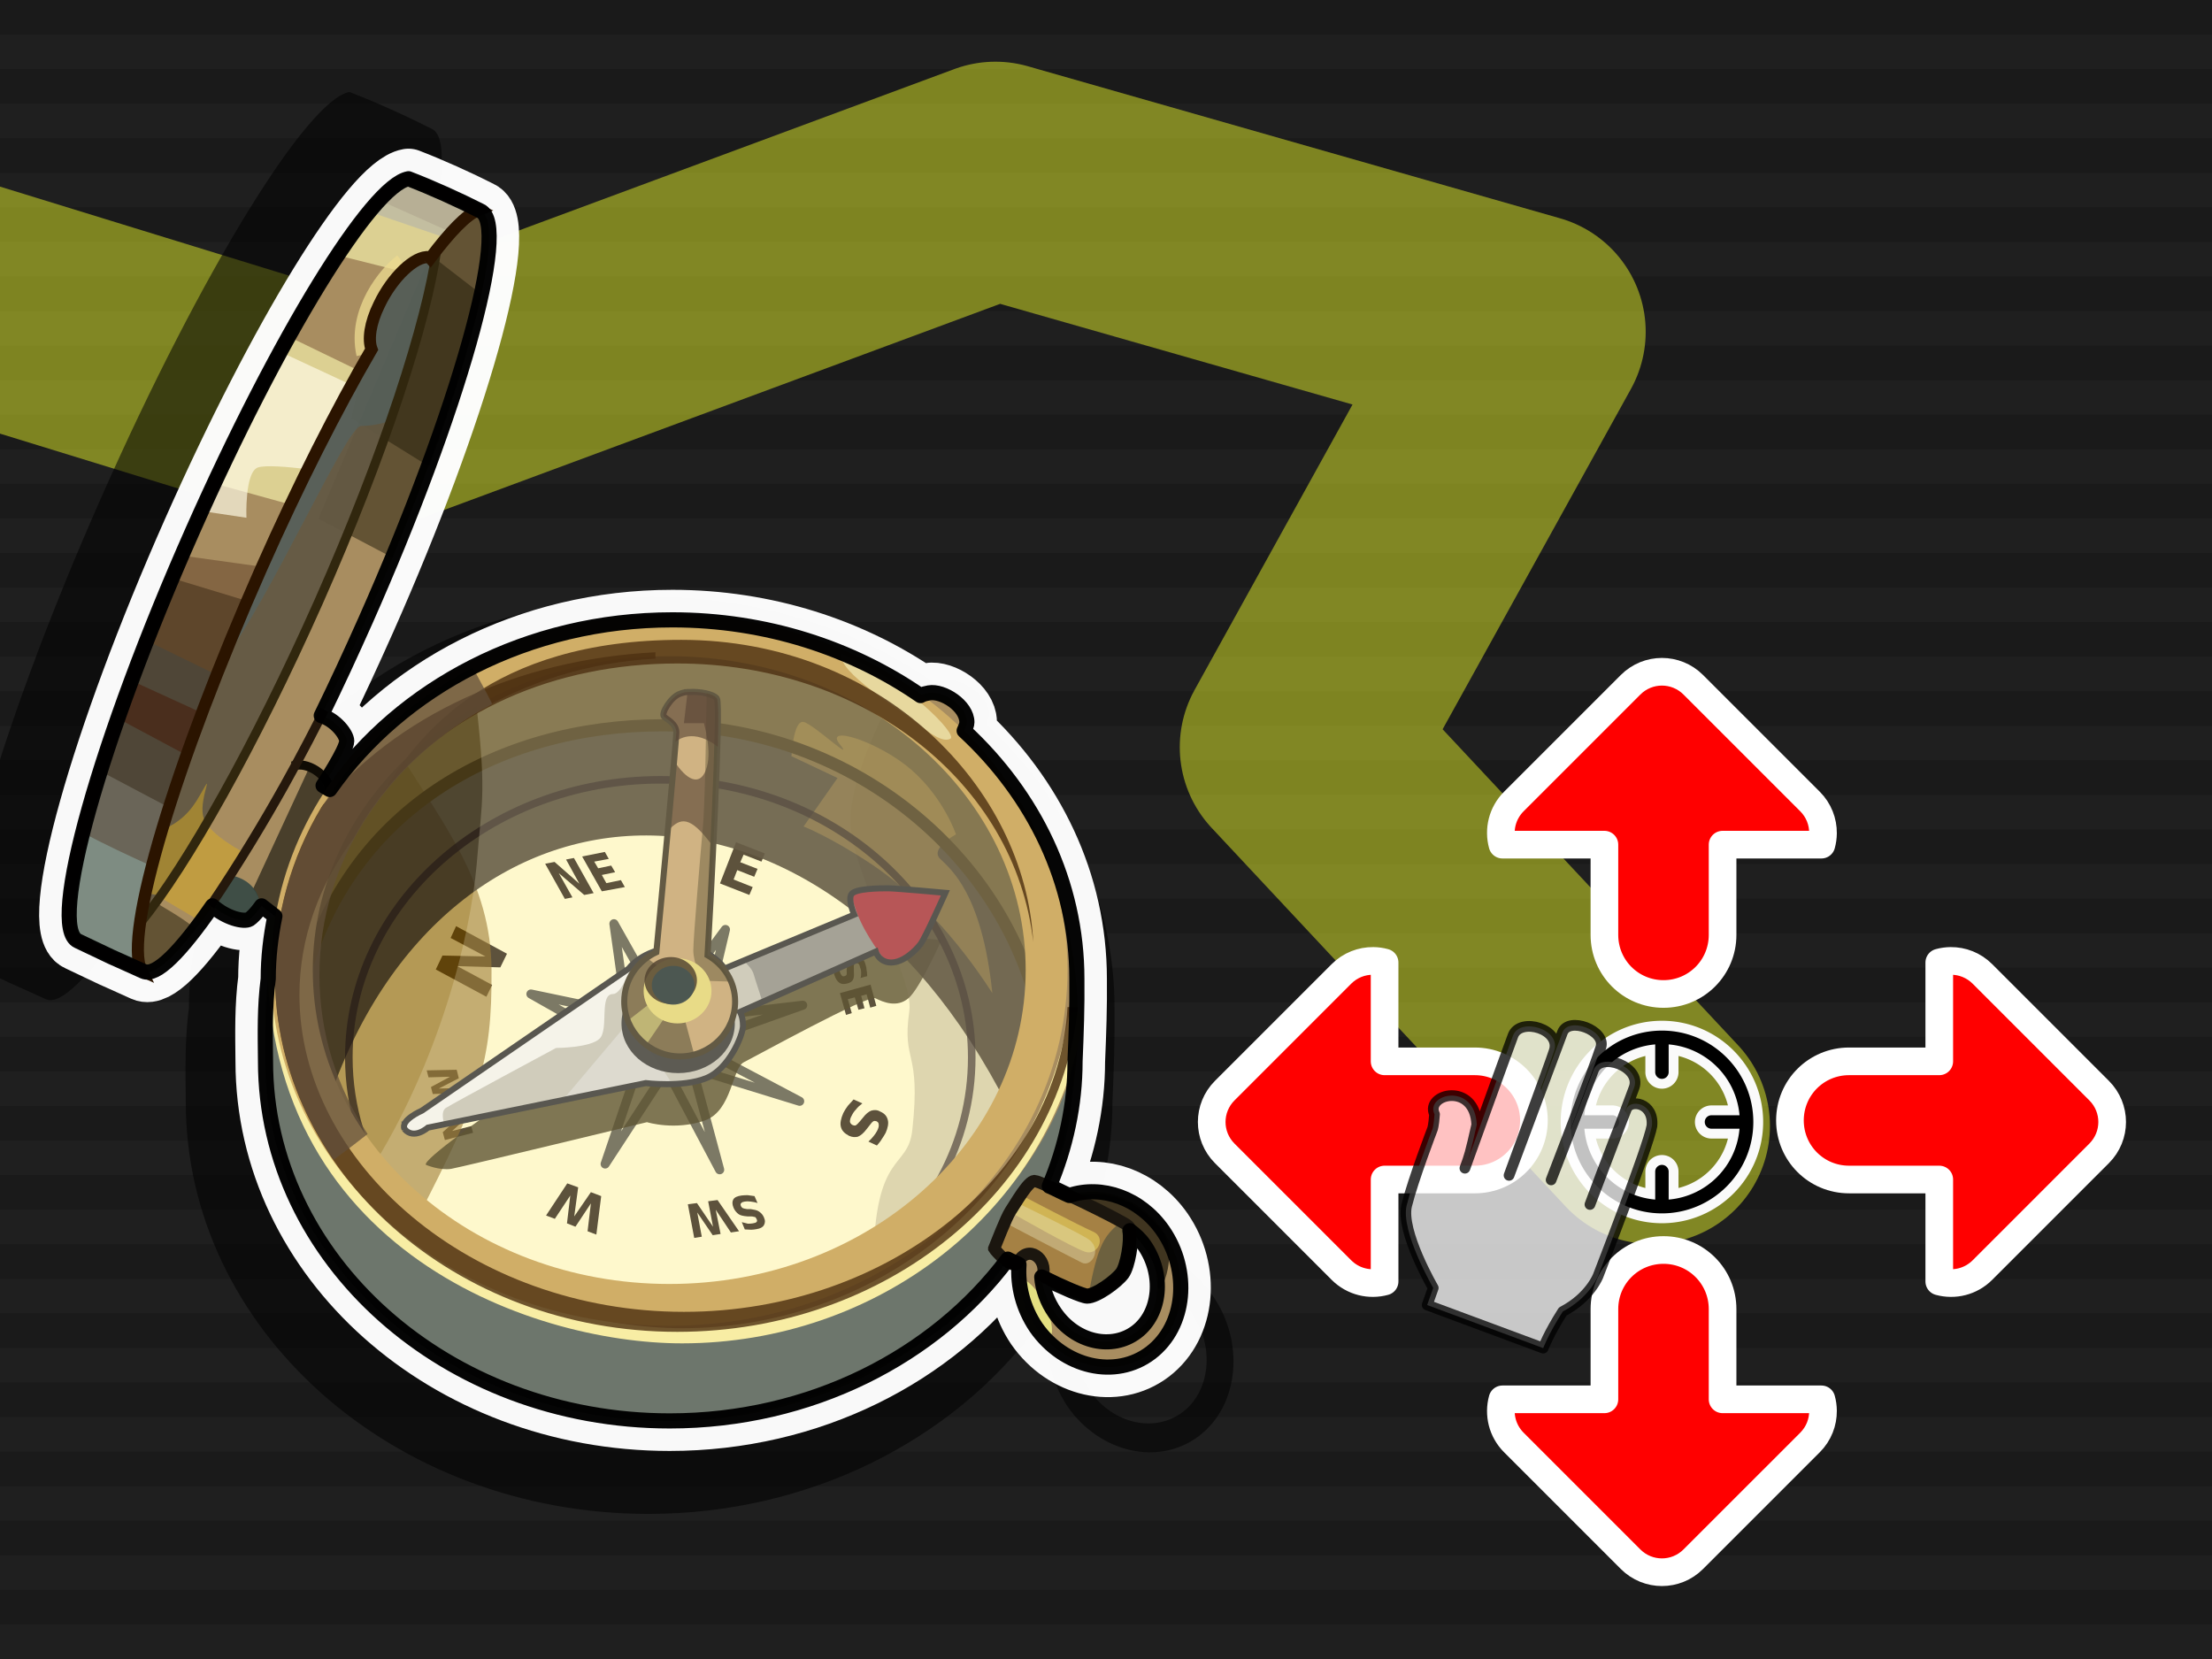 <?xml version="1.0" encoding="UTF-8" standalone="no"?>
<!-- Created with Inkscape (http://www.inkscape.org/) -->

<svg
   xmlns:dc="http://purl.org/dc/elements/1.1/"
   xmlns:cc="http://creativecommons.org/ns#"
   xmlns:rdf="http://www.w3.org/1999/02/22-rdf-syntax-ns#"
   xmlns:svg="http://www.w3.org/2000/svg"
   xmlns="http://www.w3.org/2000/svg"
   xmlns:sodipodi="http://sodipodi.sourceforge.net/DTD/sodipodi-0.dtd"
   xmlns:inkscape="http://www.inkscape.org/namespaces/inkscape"
   version="1.0"
   width="100%"
   height="100%"
   viewBox="0 0 640 480"
   id="svg2"
   sodipodi:docname="path.svg"
   inkscape:version="0.92.1 r15371">
  <rect x="0" y="0" width="640" height="480" fill="#808080" stroke="none"/>
  <sodipodi:namedview
     pagecolor="#ffffff"
     bordercolor="#666666"
     borderopacity="1"
     objecttolerance="10"
     gridtolerance="10"
     guidetolerance="10"
     inkscape:pageopacity="0"
     inkscape:pageshadow="2"
     inkscape:window-width="1281"
     inkscape:window-height="617"
     id="namedview127"
     showgrid="false"
     inkscape:zoom="0.50000001"
     inkscape:cx="-176.63991"
     inkscape:cy="181.82307"
     inkscape:window-x="0"
     inkscape:window-y="25"
     inkscape:window-maximized="0"
     inkscape:current-layer="svg2" />
  <defs
     id="defs4" />
  <g
     style="opacity:0.8"
     id="splashbg">
    <rect
       x="0"
       y="0"
       width="640"
       height="480"
       style="fill:black;fill-opacity:0.95;"
       id="rect3" />
    <path
       d="M 0 0 L 0 10 L 640 10 L 640 0 L 0 0 z M 0 20 L 0 30 L 640 30 L 640 20 L 0 20 z M 0 40 L 0 50 L 640 50 L 640 40 L 0 40 z M 0 60 L 0 70 L 640 70 L 640 60 L 0 60 z M 0 80 L 0 90 L 640 90 L 640 80 L 0 80 z M 0 100 L 0 110 L 640 110 L 640 100 L 0 100 z M 0 120 L 0 130 L 640 130 L 640 120 L 0 120 z M 0 140 L 0 150 L 640 150 L 640 140 L 0 140 z M 0 160 L 0 170 L 640 170 L 640 160 L 0 160 z M 0 180 L 0 190 L 640 190 L 640 180 L 0 180 z M 0 200 L 0 210 L 640 210 L 640 200 L 0 200 z M 0 220 L 0 230 L 640 230 L 640 220 L 0 220 z M 0 240 L 0 250 L 640 250 L 640 240 L 0 240 z M 0 260 L 0 270 L 640 270 L 640 260 L 0 260 z M 0 280 L 0 290 L 640 290 L 640 280 L 0 280 z M 0 300 L 0 310 L 640 310 L 640 300 L 0 300 z M 0 320 L 0 330 L 640 330 L 640 320 L 0 320 z M 0 340 L 0 350 L 640 350 L 640 340 L 0 340 z M 0 360 L 0 370 L 640 370 L 640 360 L 0 360 z M 0 380 L 0 390 L 640 390 L 640 380 L 0 380 z M 0 400 L 0 410 L 640 410 L 640 400 L 0 400 z M 0 420 L 0 430 L 640 430 L 640 420 L 0 420 z M 0 440 L 0 450 L 640 450 L 640 440 L 0 440 z M 0 460 L 0 470 L 640 470 L 640 460 L 0 460 z "
       style="fill:black;"
       id="path5" />
  </g>
  <path
     style="color:#000000;clip-rule:nonzero;display:inline;overflow:visible;visibility:visible;opacity:1;isolation:auto;mix-blend-mode:normal;color-interpolation:sRGB;color-interpolation-filters:linearRGB;solid-color:#000000;solid-opacity:1;fill:none;fill-opacity:1;fill-rule:nonzero;stroke:#f2ff29;stroke-width:68.3;stroke-linecap:round;stroke-linejoin:round;stroke-miterlimit:4;stroke-dasharray:none;stroke-dashoffset:0;stroke-opacity:0.464;marker:none;marker-start:none;marker-mid:none;marker-end:none;color-rendering:auto;image-rendering:auto;shape-rendering:auto;text-rendering:auto;enable-background:accumulate"
     d="M 477.953,325.768 375.493,216.188 442,96 288,52 101.716,121.049 -142,46"
     id="path4820"
     inkscape:connector-curvature="0"
     sodipodi:nodetypes="ccccc" />
  <path
     inkscape:connector-curvature="0"
     style="display:inline;overflow:visible;visibility:visible;fill:#000000;fill-opacity:0.542;fill-rule:evenodd;stroke:none;stroke-width:19.898;stroke-linecap:round;stroke-linejoin:round;stroke-miterlimit:4;stroke-dasharray:none;stroke-dashoffset:0;stroke-opacity:0.98;marker:none;enable-background:accumulate"
     id="path6232"
     d="M 101.114,26.619 C 88.872,28.826 58.168,78.797 29.57,143.317 c -30.504,68.734 -48.164,131.147 -37.929,135.763 17.058,8.128 5.318,2.609 21.674,10.034 4.214,1.907 12.442,-6.623 22.878,-21.674 4.415,4.014 10.436,5.519 12.242,4.415 1.907,-1.304 4.014,-4.415 4.014,-4.415 l 4.415,3.412 c -1.405,6.823 -2.208,13.647 -2.208,20.771 -1.204,9.131 -1.003,18.062 -0.903,27.293 0,65.624 59.904,119.106 133.857,119.106 46.659,0 87.9,-21.373 111.982,-53.583 1.003,0.602 2.509,1.104 3.713,1.806 -0.502,7.024 1.304,14.349 5.619,20.771 9.232,13.245 26.29,17.359 38.03,8.429 11.64,-8.93 13.145,-27.193 4.014,-40.438 -7.526,-10.837 -20.269,-15.252 -31.006,-11.64 -2.509,-1.104 -4.716,-2.308 -6.623,-3.111 5.418,-12.844 8.529,-26.892 8.529,-41.341 0.401,-9.533 0.702,-18.162 0.602,-27.293 0,-32.009 -14.249,-60.807 -37.327,-82.18 0.502,-1.104 0.903,-2.007 0.903,-2.81 0,-5.418 -7.927,-10.536 -12.543,-9.733 -1.003,0.201 -2.007,0.401 -2.81,0.903 -22.677,-15.653 -51.175,-25.086 -82.18,-25.086 -47.964,0 -89.806,22.477 -113.487,56.192 l -2.208,-1.304 c 0,0 7.827,-11.84 7.827,-14.75 0,-2.208 -3.713,-7.024 -8.429,-8.429 4.917,-10.034 9.834,-20.671 14.75,-31.708 C 117.47,103.982 135.13,41.77 124.895,37.255 117.771,33.642 108.941,29.629 101.114,26.619 Z M 340.029,375.007 c 1.706,1.304 3.311,2.709 4.716,4.716 6.823,9.834 5.418,22.778 -2.509,28.798 -8.027,6.121 -20.169,3.612 -26.992,-6.221 -2.609,-3.713 -4.114,-7.927 -4.415,-11.941 6.823,3.412 13.647,6.322 15.051,6.322 2.91,0 9.533,-4.716 11.64,-7.526 1.806,-2.509 3.211,-10.737 2.509,-14.148 z" />
  <path
     d="M 118.196,51.71 C 107.502,53.639 80.678,97.293 55.695,153.658 29.047,213.705 13.619,268.229 22.56,272.261 c 14.902,7.1 4.646,2.279 18.934,8.766 3.682,1.666 10.87,-5.786 19.986,-18.934 3.857,3.506 9.117,4.821 10.694,3.857 1.666,-1.14 3.506,-3.857 3.506,-3.857 l 3.857,2.98 c -1.227,5.961 -1.929,11.922 -1.929,18.145 -1.052,7.977 -0.877,15.779 -0.789,23.843 0,57.329 52.333,104.052 116.938,104.052 40.762,0 76.79,-18.671 97.828,-46.81 0.877,0.526 2.191,0.964 3.243,1.578 -0.438,6.136 1.14,12.535 4.909,18.145 8.065,11.571 22.967,15.165 33.223,7.363 10.168,-7.802 11.483,-23.756 3.506,-35.327 -6.574,-9.467 -17.707,-13.324 -27.087,-10.168 -2.191,-0.964 -4.12,-2.016 -5.786,-2.717 4.734,-11.22 7.451,-23.493 7.451,-36.116 0.351,-8.328 0.614,-15.866 0.526,-23.843 0,-27.963 -12.448,-53.122 -32.609,-71.793 0.438,-0.964 0.789,-1.753 0.789,-2.454 0,-4.734 -6.925,-9.204 -10.957,-8.503 -0.877,0.175 -1.753,0.351 -2.454,0.789 -19.811,-13.675 -44.706,-21.915 -71.793,-21.915 -41.901,0 -78.455,19.636 -99.143,49.089 L 93.476,227.292 c 0,0 6.837,-10.344 6.837,-12.886 0,-1.929 -3.243,-6.136 -7.363,-7.363 4.295,-8.766 8.591,-18.058 12.886,-27.7 26.648,-60.047 42.077,-114.396 33.135,-118.34 -6.224,-3.156 -13.938,-6.662 -20.775,-9.292 z M 326.913,356.064 c 1.49,1.14 2.893,2.367 4.12,4.12 5.961,8.591 4.734,19.899 -2.191,25.158 -7.013,5.347 -17.62,3.156 -23.58,-5.435 -2.279,-3.243 -3.594,-6.925 -3.857,-10.431 5.961,2.98 11.922,5.523 13.149,5.523 2.542,0 8.328,-4.12 10.168,-6.574 1.578,-2.191 2.805,-9.38 2.191,-12.36 z"
     id="path6230"
     style="display:inline;overflow:visible;visibility:visible;fill:none;fill-opacity:1;fill-rule:evenodd;stroke:#fefefe;stroke-width:17.383;stroke-linecap:round;stroke-linejoin:round;stroke-miterlimit:4;stroke-dasharray:none;stroke-dashoffset:0;stroke-opacity:0.98;marker:none;enable-background:accumulate"
     inkscape:connector-curvature="0" />
  <path
     inkscape:connector-curvature="0"
     style="display:inline;overflow:visible;visibility:visible;fill:#a88d60;fill-opacity:1;fill-rule:evenodd;stroke:none;stroke-width:8.766;marker:none;enable-background:accumulate"
     id="p2463"
     d="M 118.196,51.71 C 107.502,53.639 80.678,97.293 55.695,153.658 29.047,213.705 13.619,268.229 22.56,272.261 c 14.902,7.1 4.646,2.279 18.934,8.766 3.682,1.666 10.87,-5.786 19.986,-18.934 3.857,3.506 9.117,4.821 10.694,3.857 1.666,-1.14 3.506,-3.857 3.506,-3.857 l 3.857,2.98 c -1.227,5.961 -1.929,11.922 -1.929,18.145 -1.052,7.977 -0.877,15.779 -0.789,23.843 0,57.329 52.333,104.052 116.938,104.052 40.762,0 76.79,-18.671 97.828,-46.81 0.877,0.526 2.191,0.964 3.243,1.578 -0.438,6.136 1.14,12.535 4.909,18.145 8.065,11.571 22.967,15.165 33.223,7.363 10.168,-7.802 11.483,-23.756 3.506,-35.327 -6.574,-9.467 -17.707,-13.324 -27.087,-10.168 -2.191,-0.964 -4.12,-2.016 -5.786,-2.717 16.042,-46.109 9.204,-95.461 -24.632,-131.752 0.438,-0.964 0.789,-1.753 0.789,-2.454 0,-4.734 -6.925,-9.204 -10.957,-8.503 -0.877,0.175 -1.753,0.351 -2.454,0.789 -19.811,-13.675 -44.706,-21.915 -71.793,-21.915 -41.901,0 -78.455,19.636 -99.143,49.089 L 93.476,227.292 c 0,0 6.837,-10.344 6.837,-12.886 0,-1.929 -3.243,-6.136 -7.363,-7.363 4.295,-8.766 8.591,-18.058 12.886,-27.7 26.648,-60.047 42.077,-114.396 33.135,-118.34 -6.224,-3.156 -13.938,-6.662 -20.775,-9.292 z M 326.913,356.064 c 1.49,1.14 2.893,2.367 4.12,4.12 5.961,8.591 4.734,19.899 -2.191,25.158 -7.013,5.347 -17.62,3.156 -23.58,-5.435 -2.279,-3.243 -3.594,-6.925 -3.857,-10.431 5.961,2.98 11.922,5.523 13.149,5.523 2.542,0 8.328,-4.12 10.168,-6.574 1.578,-2.191 2.805,-9.38 2.191,-12.36 z" />
  <path
     inkscape:connector-curvature="0"
     style="display:inline;fill:#221d0b;fill-opacity:0.51;fill-rule:evenodd;stroke:none;stroke-width:8.766"
     id="p3426"
     d="m 138.446,60.739 c -3.506,1.403 -8.152,6.224 -14.026,14.026 -0.088,-0.088 -0.088,-0.263 -0.263,-0.351 l -31.996,75.65 21.301,11.22 c 21.827,-52.508 33.486,-96.688 25.509,-100.282 -0.175,-0.088 -0.351,-0.175 -0.526,-0.263 z" />
  <path
     inkscape:connector-curvature="0"
     style="display:inline;fill:#221d0b;fill-opacity:0.51;fill-rule:evenodd;stroke:none;stroke-width:8.766"
     id="p3428"
     d="m 125.034,74.151 c -0.175,0.263 -0.438,0.351 -0.614,0.614 -0.088,-0.088 -0.088,-0.263 -0.263,-0.351 -4.032,-0.526 -10.694,5.786 -14.464,13.763 -0.701,1.315 -1.227,2.542 -1.666,3.769 -0.438,1.315 -0.614,2.454 -0.789,3.594 -0.438,2.191 -0.263,4.12 0.263,5.523 -0.877,1.315 -1.666,2.893 -2.454,4.383 l -3.331,15.603 22.441,13.938 c 7.276,-19.548 12.272,-36.905 15.077,-49.878 z" />
  <path
     inkscape:connector-curvature="0"
     style="display:inline;fill:#221d0b;fill-opacity:0.51;fill-rule:evenodd;stroke:none;stroke-width:8.766"
     id="p3424"
     d="m 42.02,259.376 c -2.191,10.344 -2.717,17.97 -1.14,21.389 0.438,0.088 0.175,0 0.614,0.263 2.98,1.315 8.328,-3.594 14.99,-12.36 -3.243,-2.805 -8.766,-5.961 -14.464,-9.292 z" />
  <path
     inkscape:connector-curvature="0"
     style="display:inline;overflow:visible;visibility:visible;fill:#635944;fill-opacity:0.95;fill-rule:evenodd;stroke:none;stroke-width:8.766;marker:none;enable-background:accumulate"
     id="p3294"
     d="m 126.349,72.223 c -0.701,0.964 -1.14,1.49 -1.929,2.542 -0.088,-0.088 -0.088,-0.263 -0.263,-0.351 -4.032,-0.526 -10.694,5.786 -14.464,13.763 -2.63,5.347 -3.243,10.081 -2.191,12.886 -10.081,17.357 -21.126,39.096 -31.82,63.202 C 56.572,207.394 43.598,246.314 40.618,267.002 54.205,250.259 73.665,215.721 92.162,174.171 111.096,131.48 123.456,93.173 126.349,72.223 Z" />
  <path
     inkscape:connector-curvature="0"
     style="display:inline;fill:#44697a;fill-opacity:0.37;fill-rule:evenodd;stroke:none;stroke-width:8.766"
     id="p3384"
     d="m 122.579,74.414 c -4.12,0.964 -9.555,6.75 -12.886,13.763 -2.63,5.347 -3.243,10.081 -2.191,12.886 -10.081,17.357 -21.126,39.096 -31.82,63.202 -4.208,9.467 -7.889,18.496 -11.483,27.437 14.026,-18.233 36.116,-68.462 40.236,-68.462 1.841,0 4.821,-0.263 8.24,-1.403 5.873,-17.006 10.431,-32.083 12.623,-43.304 -0.351,-1.578 -0.701,-2.63 -1.14,-4.12 0,0 -0.263,0.088 -0.263,0 -0.438,0 -0.877,-0.088 -1.315,0 z" />
  <path
     inkscape:connector-curvature="0"
     style="display:inline;fill:#d7aa24;fill-opacity:0.51;fill-rule:evenodd;stroke:none;stroke-width:8.766"
     id="p3382"
     d="m 59.815,226.766 c -0.175,0.175 -0.701,1.052 -1.929,3.243 -2.805,4.997 -5.786,7.802 -10.957,10.168 -2.104,6.925 -3.506,12.886 -4.646,18.321 l 2.717,0.351 14.814,8.766 10.957,-20.863 c 0,0 -9.818,-4.909 -11.746,-9.818 -1.49,-3.769 1.315,-10.607 0.789,-10.168 z" />
  <path
     inkscape:connector-curvature="0"
     style="display:inline;overflow:visible;visibility:visible;fill:none;fill-opacity:0.76;fill-rule:evenodd;stroke:#31270e;stroke-width:2.63;stroke-linecap:round;stroke-linejoin:miter;stroke-miterlimit:4;stroke-dasharray:none;stroke-dashoffset:0;stroke-opacity:1;marker:none;enable-background:accumulate"
     id="p3322"
     d="M 40.618,267.002 C 54.205,250.259 73.665,215.721 92.162,174.171 111.096,131.48 123.456,93.173 126.349,72.223 c -0.701,0.964 -1.14,1.49 -1.929,2.542 -0.088,-0.088 -0.088,-0.263 -0.263,-0.351" />
  <path
     inkscape:connector-curvature="0"
     style="display:inline;fill:#738d8d;fill-opacity:0.77;fill-rule:evenodd;stroke:none;stroke-width:8.766"
     id="p3324"
     d="m 42.546,185.391 c -18.145,46.284 -27.262,83.627 -19.986,86.87 14.464,6.837 5.873,2.805 18.321,8.503 -4.12,-8.503 4.997,-42.778 21.915,-85.468 -0.964,-0.526 -13.412,-6.487 -20.249,-9.906 z" />
  <path
     inkscape:connector-curvature="0"
     style="display:inline;fill:#1e1809;fill-opacity:0.43;fill-rule:evenodd;stroke:none;stroke-width:8.766"
     id="p3326"
     d="m 49.91,167.333 c -8.503,20.337 -15.691,39.534 -20.775,55.839 l 19.723,10.431 c 5.435,-17.269 13.237,-37.694 22.704,-59.696 z" />
  <path
     inkscape:connector-curvature="0"
     style="display:inline;fill:#faf7b1;fill-opacity:0.63;fill-rule:evenodd;stroke:none;stroke-width:8.766"
     id="p3328"
     d="M 83.659,97.469 C 76.734,109.829 69.282,124.292 62.007,139.896 l 21.915,6.048 c 6.75,-14.201 13.587,-27.174 19.986,-38.658 z" />
  <path
     inkscape:connector-curvature="0"
     style="display:inline;fill:#faf7b1;fill-opacity:0.63;fill-rule:evenodd;stroke:none;stroke-width:8.766"
     id="p3330"
     d="m 109.956,58.022 c -3.506,3.769 -7.539,9.117 -12.097,15.866 l 18.408,4.646 c 2.805,-2.805 5.786,-4.383 7.889,-4.12 0.175,0.088 0.175,0.263 0.263,0.351 2.367,-3.156 4.383,-5.347 6.311,-7.451 z" />
  <path
     inkscape:connector-curvature="0"
     style="display:inline;fill:#bcb9a5;fill-opacity:0.77;fill-rule:evenodd;stroke:none;stroke-width:8.766"
     id="p3332"
     d="m 118.196,51.71 c -2.805,0.526 -6.662,3.945 -11.308,9.555 l 22.528,7.714 c 3.506,-4.12 6.574,-7.276 9.029,-8.24 -6.136,-3.068 -13.587,-6.487 -20.249,-9.029 z" />
  <path
     inkscape:connector-curvature="0"
     style="display:inline;fill:#fffbe7;fill-opacity:0.68;fill-rule:evenodd;stroke:none;stroke-width:8.766"
     id="p3360"
     d="m 81.204,101.852 c -7.451,13.5 -15.077,29.103 -22.791,46.021 l 12.886,1.929 c 0,0 -0.526,-13.237 3.331,-14.551 2.016,-0.701 8.415,-0.263 14.201,0.526 4.295,-8.678 8.766,-16.831 12.886,-24.369 z" />
  <path
     inkscape:connector-curvature="0"
     style="fill:none;fill-rule:evenodd;stroke:#edda90;stroke-width:4.383;stroke-linecap:butt;stroke-linejoin:miter;stroke-miterlimit:4;stroke-dasharray:none;stroke-opacity:0.76"
     id="p3380"
     d="m 105.31,102.553 c -2.805,-12.623 6.574,-23.58 10.957,-26.911" />
  <path
     inkscape:connector-curvature="0"
     style="display:inline;fill:#482312;fill-opacity:0.68;fill-rule:evenodd;stroke:none;stroke-width:8.766"
     id="p3364"
     d="m 37.9,196.874 c -1.403,3.769 -2.542,7.363 -3.857,10.957 l 19.986,10.694 c 1.403,-4.032 2.805,-8.065 4.383,-12.272 z" />
  <path
     inkscape:connector-curvature="0"
     style="display:inline;fill:#482312;fill-opacity:0.37;fill-rule:evenodd;stroke:none;stroke-width:8.766"
     id="p3362"
     d="m 52.715,160.759 c -13.412,30.944 -23.58,59.608 -28.752,80.208 7.013,3.682 13.061,6.487 19.986,9.643 5.61,-21.915 16.831,-52.683 31.733,-86.345 0.088,-0.088 0.263,-0.088 0.263,-0.263 z" />
  <path
     inkscape:connector-curvature="0"
     style="display:inline;overflow:visible;visibility:visible;fill:none;fill-opacity:0.76;fill-rule:evenodd;stroke:#2b1400;stroke-width:3.506;stroke-linecap:round;stroke-linejoin:miter;stroke-miterlimit:4;stroke-dasharray:none;stroke-dashoffset:0;stroke-opacity:1;marker:none;enable-background:accumulate"
     id="p3314"
     d="M 118.196,51.71 C 107.502,53.639 80.678,97.293 55.695,153.658 29.047,213.705 13.619,268.229 22.56,272.261 c 14.464,6.837 5.873,2.805 18.321,8.503 -5.084,-10.519 9.73,-59.871 34.801,-116.499 10.694,-24.106 21.74,-45.846 31.82,-63.202 -1.052,-2.805 -0.438,-7.539 2.191,-12.886 3.769,-7.977 10.431,-14.288 14.464,-13.763 0.175,0.088 0.175,0.263 0.263,0.351 5.873,-7.802 10.519,-12.623 14.026,-14.026 -6.136,-3.068 -13.587,-6.487 -20.249,-9.029 z" />
  <path
     inkscape:connector-curvature="0"
     style="display:inline;overflow:visible;visibility:visible;fill:#61726f;fill-opacity:0.82;fill-rule:evenodd;stroke:none;stroke-width:8.766;marker:none;enable-background:accumulate"
     id="p3189"
     d="m 77.347,288.391 c -0.438,6.224 -0.614,12.36 -0.526,18.671 0,57.329 52.333,104.052 116.938,104.052 40.762,0 84.241,-23.931 97.828,-46.81 19.022,-32.346 17.707,-36.817 19.46,-57.242 -12.448,45.583 -58.556,79.419 -113.694,79.419 -62.501,0 -113.607,-43.391 -117.025,-98.091 z" />
  <path
     inkscape:connector-curvature="0"
     style="display:inline;fill:#a58144;fill-opacity:1;fill-rule:evenodd;stroke:none;stroke-width:8.766"
     id="p3271"
     d="m 287.642,361.236 c 0.351,0.614 4.909,3.331 6.837,4.558 1.052,-5.61 6.837,-4.558 7.276,3.594 4.383,2.542 8.152,3.857 12.798,5.61 2.542,0 8.328,-3.945 10.081,-6.487 1.841,-2.542 3.331,-12.36 1.841,-13.763 -1.403,-1.49 -25.421,-13.061 -27.174,-13.061 -1.841,0 -5.435,6.487 -6.925,8.678 -1.403,2.191 -3.945,9.029 -4.734,10.87 z" />
  <path
     inkscape:connector-curvature="0"
     style="display:inline;fill:#5c573e;fill-opacity:0.76;fill-rule:evenodd;stroke:none;stroke-width:8.766"
     id="p3240"
     d="m 317.797,362.638 c -1.403,4.208 -2.454,9.555 -2.98,12.974 2.542,-1.227 7.276,-3.769 9.467,-6.662 1.753,-2.367 2.367,-5.347 2.717,-8.152 0.614,-5.786 -0.964,-6.574 -2.542,-7.363 -3.769,2.98 -5.172,5.084 -6.662,9.204 z" />
  <path
     inkscape:connector-curvature="0"
     style="display:inline;fill:#f1d961;fill-opacity:0.57;fill-rule:evenodd;stroke:none;stroke-width:8.766"
     id="p3244"
     d="m 293.428,351.33 c 0,0 17.006,9.73 20.6,10.87 3.594,1.14 6.136,-4.208 2.191,-5.873 -3.857,-1.666 -19.723,-9.993 -19.723,-9.993 z" />
  <path
     inkscape:connector-curvature="0"
     style="display:inline;overflow:visible;visibility:visible;fill:#ebec87;fill-opacity:0.87;fill-rule:evenodd;stroke:none;stroke-width:8.766;marker:none;enable-background:accumulate"
     id="p3274"
     d="m 302.194,377.19 c 2.367,4.734 2.893,9.38 1.14,10.344 -1.841,0.877 -5.26,-2.279 -7.714,-7.1 -2.454,-4.734 -2.98,-9.38 -1.14,-10.344 1.841,-0.877 5.26,2.279 7.714,7.1 z" />
  <path
     inkscape:connector-curvature="0"
     style="fill:#312918;fill-opacity:0.87;fill-rule:evenodd;stroke:none;stroke-width:8.766"
     id="p3276"
     d="m 311.222,346.071 16.392,10.519 c 0,0 7.714,7.977 7.363,14.639 -0.438,6.75 6.925,-8.503 0.964,-15.428 -5.873,-6.925 -12.974,-12.009 -24.72,-9.73 z" />
  <path
     inkscape:connector-curvature="0"
     style="fill:#e6e3b7;fill-opacity:0.43;fill-rule:evenodd;stroke:none;stroke-width:8.766"
     id="p3279"
     d="m 291.499,354.135 c 0,0 18.671,9.818 21.564,11.22 2.805,1.403 6.224,-4.295 1.403,-7.1 -4.909,-2.893 -20.951,-10.607 -20.951,-10.607 z" />
  <path
     inkscape:connector-curvature="0"
     style="display:inline;fill:#393222;fill-opacity:0.85;fill-rule:evenodd;stroke:none;stroke-width:8.766"
     id="p3285"
     d="m 89.707,221.594 -16.48,35.59 c 1.403,1.753 2.104,3.769 1.929,5.435 0.175,-0.175 0.526,-0.526 0.526,-0.526 l 3.857,2.98 c -0.351,1.753 -0.614,3.506 -0.789,5.26 l 5.435,-5.523 14.814,-35.59 -2.454,-2.191 c -0.351,0.438 -0.789,0.877 -1.14,1.403 L 93.476,227.292 c 0,0 0.877,-1.227 1.14,-1.666 z" />
  <path
     inkscape:connector-curvature="0"
     style="display:inline;fill:#2f4543;fill-opacity:0.87;fill-rule:evenodd;stroke:none;stroke-width:8.766"
     id="p3281"
     d="m 67.179,253.327 -4.909,9.292 c 3.769,3.068 8.415,4.208 9.906,3.331 1.227,-0.877 2.367,-2.542 2.98,-3.331 0.263,-3.156 -1.666,-7.802 -7.977,-9.292 z" />
  <path
     inkscape:connector-curvature="0"
     style="display:inline;fill:none;fill-rule:evenodd;stroke:#0f0b04;stroke-width:2.63;stroke-linecap:square;stroke-linejoin:miter;stroke-miterlimit:4;stroke-dasharray:none;stroke-opacity:1"
     id="p3283"
     d="m 85.762,221.419 c 4.032,-0.701 9.029,3.331 9.38,6.311" />
  <path
     inkscape:connector-curvature="0"
     style="display:inline;overflow:visible;visibility:visible;fill:#fffaca;fill-opacity:1;fill-rule:evenodd;stroke:none;stroke-width:8.766;marker:none;enable-background:accumulate"
     id="p3216"
     d="m 302.807,280.677 c 0,53.472 -48.914,96.864 -109.136,96.864 -60.31,0 -109.224,-43.391 -109.224,-96.864 0,-53.56 48.914,-96.864 109.224,-96.864 60.222,0 109.136,43.304 109.136,96.864 z" />
  <path
     inkscape:connector-curvature="0"
     style="display:inline;fill:#2e230f;fill-opacity:1;stroke:none;stroke-width:8.766"
     id="text3231"
     d="m 250.913,282.43 -1.929,0.526 c 0.175,-0.526 0.175,-1.052 0.175,-1.578 0,-0.526 -0.088,-0.964 -0.263,-1.315 -0.088,-0.526 -0.263,-0.964 -0.438,-1.14 -0.263,-0.263 -0.526,-0.351 -0.877,-0.263 -0.263,0.088 -0.438,0.175 -0.438,0.438 -0.175,0.175 -0.088,0.526 -0.088,1.052 v 1.052 c 0.088,1.052 0,1.753 -0.263,2.279 -0.263,0.526 -0.877,0.877 -1.578,1.052 -0.964,0.263 -1.753,0.263 -2.454,-0.263 -0.614,-0.438 -1.052,-1.227 -1.403,-2.367 -0.088,-0.614 -0.175,-1.227 -0.263,-1.753 -0.088,-0.614 -0.088,-1.227 0.088,-1.841 l 1.841,-0.438 c -0.175,0.526 -0.263,1.227 -0.263,1.753 0,0.526 0.088,1.052 0.263,1.578 0.088,0.438 0.351,0.877 0.526,1.052 0.263,0.263 0.438,0.263 0.789,0.175 0.263,-0.088 0.526,-0.175 0.614,-0.438 0,-0.175 0.088,-0.526 0,-1.14 l 0.088,-0.964 c -0.088,-0.877 0,-1.578 0.263,-2.104 0.351,-0.526 0.877,-0.877 1.578,-1.052 0.877,-0.263 1.666,-0.175 2.191,0.263 0.701,0.438 1.14,1.14 1.403,2.279 0.175,0.438 0.263,0.964 0.263,1.49 0.175,0.526 0.088,1.052 0.175,1.666 m 0.964,2.454 1.666,6.136 -1.753,0.526 -1.052,-3.857 -1.578,0.438 0.964,3.594 -1.753,0.438 -1.052,-3.594 -2.016,0.526 1.14,4.032 -1.666,0.526 -1.753,-6.311 8.854,-2.454" />
  <path
     inkscape:connector-curvature="0"
     style="display:inline;fill:#2e230f;fill-opacity:1;stroke:none;stroke-width:8.766"
     id="text3243"
     d="m 172.545,357.203 -2.542,-0.964 0.964,-8.065 -4.471,6.75 -2.454,-0.964 0.964,-8.065 -4.471,6.75 -2.542,-0.964 6.136,-9.292 3.156,1.14 -1.14,8.415 4.821,-7.013 2.98,1.14 -1.403,11.133" />
  <path
     inkscape:connector-curvature="0"
     style="display:inline;fill:#2e230f;fill-opacity:1;stroke:none;stroke-width:8.766"
     id="text3227"
     d="m 126.086,280.501 1.929,-4.032 12.448,0.263 -10.081,-5.347 1.578,-3.419 14.727,7.977 -1.929,3.945 -12.448,-0.351 10.081,5.435 -1.666,3.419 -14.639,-7.889" />
  <path
     inkscape:connector-curvature="0"
     style="display:inline;fill:#2e230f;fill-opacity:1;stroke:none;stroke-width:8.766"
     id="text3247"
     d="m 128.716,329.854 -0.614,-2.279 4.909,-4.383 -5.698,1.49 -0.526,-2.016 8.24,-2.191 0.614,2.367 -4.821,4.383 5.523,-1.403 0.526,1.929 -8.152,2.104 m -2.279,-8.591 -0.526,-2.016 5.523,-2.893 -6.224,0.175 -0.526,-2.016 5.523,-2.98 -6.224,0.175 -0.526,-2.016 8.678,-0.175 0.614,2.454 -5.786,2.98 6.574,-0.175 0.614,2.454 -7.714,4.032" />
  <path
     inkscape:connector-curvature="0"
     style="display:inline;fill:#2e230f;fill-opacity:1;stroke:none;stroke-width:8.766"
     id="text3219"
     d="m 157.731,249.908 2.717,-0.526 7.188,6.311 -3.857,-7.013 2.279,-0.438 5.698,10.168 -2.717,0.526 -7.363,-6.311 3.945,7.013 -2.191,0.438 -5.698,-10.168 m 10.694,-2.104 6.574,-1.315 1.14,2.016 -4.208,0.789 1.14,1.929 3.769,-0.789 1.14,1.929 -3.857,0.789 1.315,2.367 4.208,-0.877 1.14,2.016 -6.662,1.227 -5.698,-10.081" />
  <path
     inkscape:connector-curvature="0"
     style="display:inline;fill:none;fill-rule:evenodd;stroke:#000000;stroke-width:2.63;stroke-linecap:butt;stroke-linejoin:round;stroke-miterlimit:4;stroke-dasharray:none;stroke-opacity:0.66"
     id="p3374"
     d="m 208.223,338.444 -15.34,-28.928 -17.795,27.262 11.22,-33.048 -16.568,-7.013 -16.129,-9.117 27.7,5.786 -3.682,-26.122 14.464,25.684 17.795,-24.019 -4.997,21.126 2.893,3.682 24.457,-2.893 -25.684,9.117 0.789,4.208 1.315,2.454 22.704,12.009 -31.031,-9.555 z" />
  <path
     inkscape:connector-curvature="0"
     style="display:inline;fill:#2e230f;fill-opacity:1;stroke:none;stroke-width:8.766"
     id="text3223"
     d="m 212.956,243.685 8.328,3.243 -0.964,2.367 -5.172,-2.016 -0.964,2.191 4.997,1.929 -0.964,2.279 -4.909,-1.929 -1.052,2.717 5.523,2.191 -0.964,2.279 -8.503,-3.331 4.646,-11.922" />
  <path
     inkscape:connector-curvature="0"
     style="display:inline;fill:#835908;fill-opacity:0.6;fill-rule:evenodd;stroke:none;stroke-width:8.766"
     id="p3308"
     d="m 114.602,216.335 c -17.795,17.357 -28.752,40.499 -28.752,65.745 0,27.963 13.5,52.859 34.801,70.653 18.145,-35.151 21.74,-45.232 21.564,-72.056 -0.088,-25.421 -13.938,-42.077 -27.613,-64.342 z" />
  <path
     inkscape:connector-curvature="0"
     style="display:inline;fill:#302605;fill-opacity:0.79;fill-rule:evenodd;stroke:none;stroke-width:8.766"
     id="p3293"
     d="m 123.281,337.042 c 0,0 3.945,1.666 7.276,1.14 3.419,-0.614 56.628,-13.5 56.628,-13.5 0,0 8.152,2.542 16.831,-0.526 7.802,-2.805 7.802,-15.165 11.22,-16.831 3.331,-1.666 35.853,-19.636 38.044,-18.496 2.279,1.14 6.224,2.805 9.555,0 3.331,-2.805 9.555,-16.831 9.555,-16.831 l -18.496,-1.666 -110.451,50.404 c 0,0 -21.827,15.165 -20.162,16.305 z" />
  <path
     inkscape:connector-curvature="0"
     style="display:inline;fill:#695b40;fill-opacity:0.27;fill-rule:evenodd;stroke:none;stroke-width:8.766"
     id="p3306"
     d="m 258.101,201.52 c -4.997,9.73 -12.009,25.158 -12.009,35.677 0,15.866 18.408,44.969 17.006,55.313 -2.191,15.34 3.419,10.87 0.877,34.275 -1.227,12.009 -10.87,5.61 -11.308,38.833 31.908,-17.094 53.385,-48.125 53.385,-83.539 0,-33.311 -19.11,-62.939 -47.95,-80.559 z" />
  <path
     inkscape:connector-curvature="0"
     style="display:inline;fill:#2e230f;fill-opacity:1;stroke:none;stroke-width:8.766"
     id="text3235"
     d="M 253.718,331.432 251.263,330.292 c 0.614,-0.526 1.052,-1.052 1.49,-1.578 0.438,-0.526 0.789,-1.052 1.052,-1.578 0.351,-0.701 0.526,-1.315 0.438,-1.753 0,-0.438 -0.175,-0.701 -0.614,-0.964 -0.351,-0.088 -0.614,-0.175 -0.964,0 -0.263,0.175 -0.614,0.526 -0.964,1.052 l -0.964,1.227 c -0.877,1.14 -1.666,1.841 -2.542,2.191 -0.701,0.175 -1.578,0.175 -2.542,-0.263 -1.315,-0.701 -2.104,-1.49 -2.367,-2.63 -0.263,-0.964 0,-2.367 0.701,-3.945 0.351,-0.701 0.789,-1.403 1.315,-2.104 0.526,-0.614 1.14,-1.227 1.666,-1.841 l 2.542,1.14 c -0.701,0.526 -1.403,1.14 -1.841,1.753 -0.614,0.614 -0.964,1.227 -1.315,1.929 -0.351,0.614 -0.438,1.14 -0.438,1.666 0.088,0.351 0.351,0.701 0.701,0.877 0.438,0.175 0.701,0.263 1.052,0.088 0.263,-0.175 0.614,-0.526 1.14,-1.14 l 0.877,-1.052 c 0.789,-1.052 1.666,-1.753 2.367,-2.016 0.877,-0.263 1.753,-0.263 2.63,0.263 1.227,0.526 1.929,1.315 2.191,2.454 0.263,0.964 0,2.279 -0.614,3.682 -0.351,0.614 -0.701,1.227 -1.14,1.841 -0.351,0.614 -0.877,1.227 -1.403,1.841" />
  <path
     inkscape:connector-curvature="0"
     style="display:inline;fill:#3c321f;fill-opacity:0.9;fill-rule:evenodd;stroke:none;stroke-width:8.766"
     id="p3222"
     d="m 195.95,184.602 c -60.748,0 -110.1,43.654 -110.1,97.477 0,13.5 3.156,26.123 8.766,37.781 33.837,-102.649 146.128,-107.646 199.688,5.786 7.451,-13.149 11.746,-27.876 11.746,-43.567 0,-53.823 -49.352,-97.477 -110.1,-97.477 z" />
  <path
     inkscape:connector-curvature="0"
     style="display:inline;fill:#2e230f;fill-opacity:1;stroke:none;stroke-width:8.766"
     id="text3239"
     d="m 215.498,355.713 -0.877,-2.104 c 0.614,0.175 1.14,0.263 1.753,0.438 0.526,0 0.964,0 1.403,-0.088 0.526,-0.088 0.964,-0.175 1.14,-0.438 0.175,-0.175 0.175,-0.438 0,-0.789 -0.088,-0.263 -0.263,-0.438 -0.438,-0.614 -0.351,0 -0.614,-0.175 -1.14,-0.175 h -1.052 c -1.14,-0.088 -2.016,-0.263 -2.542,-0.614 -0.614,-0.438 -1.14,-1.052 -1.49,-1.841 -0.438,-1.052 -0.438,-1.841 -0.088,-2.454 0.351,-0.614 1.14,-0.964 2.367,-1.14 0.614,-0.088 1.227,-0.088 1.841,-0.088 0.614,0.088 1.227,0.175 1.929,0.263 l 0.877,2.016 c -0.701,-0.263 -1.403,-0.351 -2.016,-0.438 -0.614,-0.088 -1.227,-0.088 -1.666,0 -0.526,0.088 -0.789,0.175 -1.052,0.438 -0.175,0.175 -0.263,0.526 -0.088,0.789 0.088,0.263 0.263,0.526 0.614,0.701 0.263,0.088 0.614,0.175 1.227,0.263 h 1.052 c 0.964,0.175 1.753,0.263 2.367,0.701 0.614,0.438 1.052,0.877 1.403,1.666 0.438,0.964 0.351,1.666 0,2.279 -0.351,0.614 -1.052,0.964 -2.104,1.14 -0.526,0.088 -1.052,0.175 -1.578,0.175 -0.614,0 -1.227,-0.088 -1.841,-0.088 m -1.666,0.526 -2.367,0.351 -4.383,-6.574 1.403,7.013 -2.279,0.351 -4.471,-6.574 1.315,7.013 -2.191,0.351 -1.841,-9.73 2.63,-0.351 4.646,6.837 -1.403,-7.363 2.717,-0.351 6.224,9.029" />
  <path
     inkscape:connector-curvature="0"
     style="display:inline;overflow:visible;visibility:visible;fill:#c79f2a;fill-opacity:0.21;fill-rule:evenodd;stroke:none;stroke-width:8.766;marker:none;enable-background:accumulate"
     id="p3243"
     d="m 195.95,184.602 c -59.082,0 -106.331,49.703 -108.873,101.51 12.36,-51.456 56.803,-76.264 104.578,-76.264 59.17,0 106.681,44.443 110.889,96.075 18.934,-71.267 -44.268,-112.467 -106.594,-121.321 z" />
  <path
     inkscape:connector-curvature="0"
     style="display:inline;fill:#d0a445;fill-opacity:0.31;fill-rule:evenodd;stroke:none;stroke-width:8.766"
     id="p3287"
     d="M 287.116,287.339 C 276.597,271.034 264.412,258.236 252.228,250.084 240.043,242.019 232.504,239.126 232.504,239.126 l 9.818,-14.026 -13.324,-6.311 c 0,0 0.526,-10.519 3.506,-9.906 2.893,0.614 15.077,12.185 10.431,6.399 -4.646,-5.786 11.571,-0.614 20.863,7.539 9.292,8.152 12.798,18.584 12.798,18.584 0,0 -7.539,4.032 -4.646,7.013 2.893,2.893 12.185,9.818 15.165,38.921 z" />
  <path
     inkscape:connector-curvature="0"
     style="display:inline;overflow:visible;visibility:visible;fill:none;fill-opacity:1;fill-rule:evenodd;stroke:#271c18;stroke-width:2.191;stroke-linecap:round;stroke-linejoin:miter;stroke-miterlimit:4;stroke-dasharray:none;stroke-dashoffset:0;stroke-opacity:0.72;marker:none;enable-background:accumulate"
     id="p3278"
     d="m 248.546,367.547 c 20.074,-14.639 32.609,-36.729 32.609,-61.625 0,-44.18 -40.323,-80.296 -90.114,-80.296 -49.791,0 -90.114,36.116 -90.114,80.296 0,14.727 4.471,28.402 12.272,40.236" />
  <path
     inkscape:connector-curvature="0"
     style="display:inline;overflow:visible;visibility:visible;fill:none;fill-opacity:0.21;fill-rule:evenodd;stroke:#463817;stroke-width:3.506;stroke-linecap:round;stroke-linejoin:miter;stroke-miterlimit:4;stroke-dasharray:none;stroke-dashoffset:0;stroke-opacity:1;marker:none;enable-background:accumulate"
     id="p3251"
     d="M 87.077,286.112 C 99.437,234.656 143.881,209.848 191.655,209.848 c 59.17,0 106.681,44.443 110.889,96.075" />
  <path
     inkscape:connector-curvature="0"
     style="display:inline;fill:#c3c1b4;fill-opacity:1;fill-rule:evenodd;stroke:none;stroke-width:8.766"
     id="p3197"
     d="m 117.057,326.698 c 2.717,3.156 6.75,-0.438 6.75,-0.438 l 63.027,-12.886 c 0,0 10.694,1.315 17.444,-1.403 6.662,-2.63 10.694,-12.535 10.694,-15.165 0,-2.717 -0.877,-4.032 -0.877,-4.032 l 39.271,-17.444 c 0,0 0.964,3.156 4.471,3.156 3.594,0 7.188,-3.594 8.503,-5.347 1.403,-1.841 7.188,-14.814 7.188,-14.814 0,0 -14.288,-1.315 -16.568,-1.315 -2.191,0 -9.818,0 -10.694,1.841 -0.877,1.753 0.877,5.786 0.877,5.786 l -37.518,15.603 c 0,0 -4.471,-7.1 -14.288,-6.224 -9.818,0.877 -13.412,6.224 -13.412,6.224 l -59.871,41.112 c 0,0 -6.311,2.717 -4.997,5.347 z" />
  <path
     inkscape:connector-curvature="0"
     style="display:inline;fill:#565656;fill-opacity:0.51;fill-rule:evenodd;stroke:none;stroke-width:8.766"
     id="p3211"
     d="m 257.049,256.921 c -2.279,0 -9.818,0.088 -10.694,1.929 -0.877,1.753 0.789,5.698 0.789,5.698 l -31.996,13.412 c 1.315,1.315 2.542,2.454 2.98,4.12 0.526,1.841 1.403,4.295 2.454,7.714 l 32.872,-14.551 c 0,0 0.789,3.331 4.383,3.331 3.594,0 7.188,-3.769 8.503,-5.523 1.315,-1.753 7.1,-14.814 7.1,-14.814 0,0 -14.201,-1.315 -16.392,-1.315 z" />
  <path
     inkscape:connector-curvature="0"
     style="display:inline;fill:#fdfdfd;fill-opacity:0.83;fill-rule:evenodd;stroke:none;stroke-width:8.766"
     id="p3209"
     d="m 183.064,278.836 c -0.789,0.701 -1.052,1.315 -1.052,1.315 l -60.047,41.112 c 0,0 -6.224,2.805 -4.909,5.523 2.717,3.068 6.837,-0.614 6.837,-0.614 l 4.646,-0.789 c -0.614,-2.367 -0.701,-4.208 0.614,-4.909 2.191,-1.403 31.733,-17.269 31.733,-17.269 0,0 9.906,0 12.623,-2.717 2.717,-2.805 -0.263,-12.886 3.857,-12.886 1.929,0 3.945,-4.383 5.698,-8.766 z" />
  <path
     inkscape:connector-curvature="0"
     style="fill:#a32832;fill-opacity:1;fill-rule:evenodd;stroke:none;stroke-width:8.766"
     id="p3263"
     d="m 257.049,256.921 c -2.279,0 -9.818,0.088 -10.694,1.929 1.666,7.539 5.435,13.324 9.906,19.285 3.594,0 8.766,-3.331 10.081,-5.084 1.315,-1.753 7.1,-14.814 7.1,-14.814 0,0 -14.201,-1.315 -16.392,-1.315 z" />
  <path
     inkscape:connector-curvature="0"
     style="display:inline;fill:#dcdcdc;fill-opacity:0.66;fill-rule:evenodd;stroke:none;stroke-width:8.766"
     id="p3268"
     d="m 182.275,295.228 -19.46,23.054 24.106,-4.997 c 0,0 3.419,0.438 7.626,0.351 z" />
  <path
     inkscape:connector-curvature="0"
     style="display:inline;fill:none;fill-opacity:1;fill-rule:evenodd;stroke:#2a2a2a;stroke-width:1.753;stroke-linecap:butt;stroke-linejoin:miter;stroke-miterlimit:4;stroke-dasharray:none;stroke-opacity:1"
     id="p3205"
     d="m 117.057,326.698 c 2.717,3.156 6.75,-0.438 6.75,-0.438 l 63.027,-12.886 c 0,0 10.694,1.315 17.444,-1.403 6.662,-2.63 10.694,-12.535 10.694,-15.165 0,-2.717 -0.877,-4.032 -0.877,-4.032 l 39.271,-17.444 c 0,0 0.964,3.156 4.471,3.156 3.594,0 7.188,-3.594 8.503,-5.347 1.403,-1.841 7.188,-14.814 7.188,-14.814 0,0 -14.288,-1.315 -16.568,-1.315 -2.191,0 -9.818,0 -10.694,1.841 -0.877,1.753 0.877,5.786 0.877,5.786 l -37.518,15.603 c 0,0 -4.471,-7.1 -14.288,-6.224 -9.818,0.877 -13.412,6.224 -13.412,6.224 l -59.871,41.112 c 0,0 -6.311,2.717 -4.997,5.347 z" />
  <path
     inkscape:connector-curvature="0"
     style="display:inline;overflow:visible;visibility:visible;fill:#222222;fill-opacity:0.92;fill-rule:evenodd;stroke:none;stroke-width:8.766;marker:none;enable-background:accumulate"
     id="p3280"
     d="m 212.606,296.105 c 0,7.977 -7.363,14.376 -16.392,14.376 -9.117,0 -16.392,-6.399 -16.392,-14.376 0,-8.065 7.276,-14.464 16.392,-14.464 9.029,0 16.392,6.399 16.392,14.464 z" />
  <path
     inkscape:connector-curvature="0"
     style="display:inline;fill:#c3a16b;fill-opacity:1;fill-rule:evenodd;stroke:none;stroke-width:8.766"
     id="p3201"
     d="m 199.281,200.205 c -1.052,0 -1.841,0.263 -2.542,0.526 -2.63,0.877 -5.523,5.698 -4.646,6.574 0.877,0.877 3.594,2.016 3.594,4.646 0,2.279 -4.471,50.141 -5.786,63.553 -5.435,2.542 -9.292,7.889 -9.292,14.288 0,8.678 7.363,15.866 16.129,15.866 8.854,0 15.954,-7.188 15.954,-15.866 0,-5.786 -3.243,-10.694 -7.977,-13.412 0.789,-13.149 3.945,-72.67 2.717,-74.248 -0.964,-1.403 -5.084,-2.104 -8.152,-1.929 z" />
  <path
     inkscape:connector-curvature="0"
     style="display:inline;fill:#463b1f;fill-opacity:0.7;fill-rule:evenodd;stroke:none;stroke-width:8.766"
     id="p3346"
     d="m 187.184,277.17 c -3.945,2.893 -6.574,7.363 -6.574,12.623 0,8.678 7.363,15.866 16.129,15.866 1.403,0 2.893,-0.263 4.12,-0.526 l -5.961,-22.178 z" />
  <path
     inkscape:connector-curvature="0"
     style="display:inline;fill:#e1de76;fill-opacity:0.56;fill-rule:evenodd;stroke:none;stroke-width:8.766"
     id="p3348"
     d="m 194.022,285.673 -12.272,9.555 c 1.052,2.805 2.805,5.347 5.172,7.1 l 10.957,-16.129 z" />
  <path
     inkscape:connector-curvature="0"
     style="display:inline;fill:#2c1409;fill-opacity:0.63;fill-rule:evenodd;stroke:none;stroke-width:8.766"
     id="p3315"
     d="m 198.931,200.205 -1.052,9.029 h 5.786 c -0.088,0 2.63,8.415 0.526,13.675 -1.753,4.471 -5.435,3.068 -9.292,-2.98 -0.351,4.032 -0.877,11.746 -1.666,20.512 3.682,-4.12 6.399,-4.383 12.623,3.857 0.175,0.263 0.263,0.351 0.526,0.526 0.964,-20.6 1.841,-41.726 1.052,-42.69 -0.964,-1.403 -5.084,-2.104 -8.152,-1.929 -0.175,0 -0.175,0 -0.351,0 z" />
  <path
     inkscape:connector-curvature="0"
     style="display:inline;fill:none;fill-opacity:1;fill-rule:evenodd;stroke:#362d1a;stroke-width:1.753;stroke-linecap:butt;stroke-linejoin:miter;stroke-miterlimit:4;stroke-dasharray:none;stroke-opacity:1"
     id="p3288"
     d="m 199.281,200.205 c -1.052,0 -1.841,0.263 -2.542,0.526 -2.63,0.877 -5.523,5.698 -4.646,6.574 0.877,0.877 3.594,2.016 3.594,4.646 0,2.279 -4.471,50.141 -5.786,63.553 -5.435,2.542 -9.292,7.889 -9.292,14.288 0,8.678 7.363,15.866 16.129,15.866 8.854,0 15.954,-7.188 15.954,-15.866 0,-5.786 -3.243,-10.694 -7.977,-13.412 0.789,-13.149 3.945,-72.67 2.717,-74.248 -0.964,-1.403 -5.084,-2.104 -8.152,-1.929 z" />
  <path
     inkscape:connector-curvature="0"
     style="fill:#2b2109;fill-opacity:0.43;fill-rule:evenodd;stroke:none;stroke-width:8.766"
     id="p3365"
     d="m 204.453,200.468 c -0.088,9.38 -0.526,33.837 -1.14,39.447 -0.614,6.75 -2.717,31.382 -2.717,35.064 0,3.682 2.454,8.766 2.454,8.766 l 8.24,0.263 c -1.315,-3.156 -3.594,-5.873 -6.574,-7.626 0.789,-13.149 3.945,-72.67 2.717,-74.248 -0.438,-0.701 -1.578,-1.315 -2.98,-1.666 z" />
  <path
     inkscape:connector-curvature="0"
     style="display:inline;overflow:visible;visibility:visible;fill:#e3d471;fill-opacity:1;fill-rule:evenodd;stroke:none;stroke-width:8.766;marker:none;enable-background:accumulate"
     id="p3272"
     d="m 205.856,286.725 c 0,5.172 -4.471,9.38 -9.818,9.38 -5.435,0 -9.818,-4.208 -9.818,-9.38 0,-5.26 4.383,-9.467 9.818,-9.467 5.347,0 9.818,4.208 9.818,9.467 z" />
  <path
     inkscape:connector-curvature="0"
     style="display:inline;fill:#2c1409;fill-opacity:0.63;fill-rule:evenodd;stroke:none;stroke-width:8.766"
     id="p3319"
     d="m 199.281,200.205 c -1.052,0 -1.841,0.263 -2.542,0.526 -2.63,0.877 -5.523,5.698 -4.646,6.574 0.877,0.877 3.594,2.016 3.594,4.646 0,0.088 -0.263,2.454 -0.263,2.717 0.614,-0.614 5.172,-4.12 12.272,1.403 0.263,-7.626 0.088,-13.5 -0.263,-13.938 -0.964,-1.403 -5.084,-2.104 -8.152,-1.929 z" />
  <path
     inkscape:connector-curvature="0"
     style="display:inline;overflow:visible;visibility:visible;fill:#211000;fill-opacity:0.83;fill-rule:evenodd;stroke:none;stroke-width:8.766;marker:none;enable-background:accumulate"
     id="p3370"
     d="m 201.648,283.657 c 0,3.769 -3.419,6.837 -7.539,6.837 -4.208,0 -7.626,-3.068 -7.626,-6.837 0,-3.682 3.419,-6.75 7.626,-6.75 4.12,0 7.539,3.068 7.539,6.75 z" />
  <path
     inkscape:connector-curvature="0"
     style="display:inline;overflow:visible;visibility:visible;fill:#17292d;fill-opacity:0.93;fill-rule:evenodd;stroke:none;stroke-width:8.766;marker:none;enable-background:accumulate"
     id="p3372"
     d="m 200.947,285.06 c 0,3.068 -2.717,5.61 -6.136,5.61 -3.419,0 -6.224,-2.542 -6.224,-5.61 0,-3.068 2.805,-5.61 6.224,-5.61 3.419,0 6.136,2.542 6.136,5.61 z" />
  <path
     inkscape:connector-curvature="0"
     style="display:inline;fill:none;fill-rule:evenodd;stroke:#25180c;stroke-width:2.63;stroke-linecap:butt;stroke-linejoin:miter;stroke-miterlimit:4;stroke-dasharray:none;stroke-opacity:1"
     id="p3430"
     d="M 60.867,262.093 C 78.136,236.496 89.532,213.968 93.827,205.377" />
  <path
     inkscape:connector-curvature="0"
     style="display:inline;fill:#fbf1d1;fill-opacity:0.23;fill-rule:evenodd;stroke:none;stroke-width:8.766"
     id="p3297"
     d="m 195.95,184.602 c -21.564,0 -41.638,5.26 -58.644,14.727 3.594,30.418 2.191,31.031 0.614,50.755 -1.753,20.6 -10.87,57.417 -31.031,88.974 19.986,24.457 52.42,40.586 89.062,40.586 60.748,0 110.1,-43.742 110.1,-97.565 0,-53.823 -49.352,-97.477 -110.1,-97.477 z" />
  <path
     inkscape:connector-curvature="0"
     style="display:inline;overflow:visible;visibility:visible;fill:none;fill-opacity:0.82;fill-rule:evenodd;stroke:#f8eda4;stroke-width:4.383;stroke-linecap:round;stroke-linejoin:miter;stroke-miterlimit:4;stroke-dasharray:none;stroke-dashoffset:0;stroke-opacity:1;marker:none;enable-background:accumulate"
     id="p3203"
     d="m 311.222,295.053 c -9.292,54.436 -58.732,91.429 -113.87,91.429 -43.041,0 -123.337,-27.35 -117.551,-119.217" />
  <path
     inkscape:connector-curvature="0"
     style="display:inline;overflow:visible;visibility:visible;fill:none;fill-opacity:1;fill-rule:evenodd;stroke:#d0ae67;stroke-width:12.097;stroke-linecap:round;stroke-linejoin:miter;stroke-miterlimit:4;stroke-dasharray:none;stroke-dashoffset:0;stroke-opacity:1;marker:none;enable-background:accumulate"
     id="p3247"
     d="m 302.807,280.677 c 0,53.472 -48.914,96.864 -109.136,96.864 -60.31,0 -109.224,-43.391 -109.224,-96.864 0,-53.56 48.914,-96.864 109.224,-96.864 60.222,0 109.136,43.304 109.136,96.864 z" />
  <path
     inkscape:connector-curvature="0"
     style="display:inline;overflow:visible;visibility:visible;fill:#4e3112;fill-opacity:0.81;fill-rule:evenodd;stroke:none;stroke-width:8.766;marker:none;enable-background:accumulate"
     id="p3291"
     d="m 189.639,188.722 c -40.148,2.016 -75.212,18.759 -96.162,44.093 -0.175,0.263 -0.351,0.526 -0.526,0.789 -8.678,14.464 -13.412,31.031 -13.412,48.476 0,57.066 52.245,103.263 116.412,103.263 60.66,0 110.626,-41.2 115.886,-93.971 h -2.98 c -2.454,47.248 -51.018,88.185 -110.977,88.185 -61.449,0 -111.24,-42.865 -111.24,-91.692 0,-16.568 5.786,-31.996 15.603,-45.232 15.779,-29.366 48.739,-49.966 87.396,-52.07 z" />
  <path
     inkscape:connector-curvature="0"
     style="fill:#fbfbce;fill-opacity:0.54;fill-rule:evenodd;stroke:none;stroke-width:8.766"
     id="p3349"
     d="m 243.462,189.16 c -1.227,5.347 16.831,15.954 21.301,19.636 4.471,3.682 8.24,6.136 10.256,4.909 2.016,-1.227 -12.711,-16.743 -31.557,-24.545 z" />
  <path
     inkscape:connector-curvature="0"
     style="display:inline;fill:none;fill-opacity:1;fill-rule:evenodd;stroke:#1b160f;stroke-width:3.506;stroke-linecap:butt;stroke-linejoin:miter;stroke-miterlimit:4;stroke-dasharray:none;stroke-opacity:1"
     id="p3236"
     d="m 287.642,361.236 c 0.351,0.614 5.523,6.487 6.837,4.032 2.98,-5.523 8.766,-0.964 7.188,3.857 4.383,2.542 8.24,4.12 12.886,5.873 2.542,0 8.328,-3.945 10.081,-6.487 1.841,-2.542 3.331,-12.36 1.841,-13.763 -1.403,-1.49 -25.421,-13.061 -27.174,-13.061 -1.841,0 -5.435,6.487 -6.925,8.678 -1.403,2.191 -3.945,9.029 -4.734,10.87 z" />
  <path
     inkscape:connector-curvature="0"
     style="fill:#4e3112;fill-opacity:0.81;fill-rule:evenodd;stroke:none;stroke-width:8.766"
     id="p3312"
     d="m 197.09,185.128 c -55.313,0 -76.527,27.7 -86.87,45.232 18.584,-24.282 50.054,-38.395 85.731,-38.395 53.735,0 97.74,34.275 103,80.559 -2.367,-44.794 -43.917,-87.396 -101.86,-87.396 z" />
  <path
     inkscape:connector-curvature="0"
     style="fill:#604e3b;fill-opacity:0.73;fill-rule:evenodd;stroke:none;stroke-width:8.766"
     id="p3323"
     d="m 136.78,193.105 c -34.275,17.97 -57.242,51.105 -57.242,88.974 0,19.548 6.311,37.781 17.006,53.472 3.945,-2.893 6.837,-5.084 9.818,-7.451 -8.941,-13.587 -13.938,-29.191 -13.938,-46.021 0,-33.223 19.899,-62.238 49.878,-78.368 -0.088,0 0,-0.175 0,-0.263 -1.666,-3.331 -3.506,-6.574 -5.523,-10.344 z" />
  <path
     inkscape:connector-curvature="0"
     style="display:inline;overflow:visible;visibility:visible;fill:none;fill-opacity:1;fill-rule:evenodd;stroke:#000000;stroke-width:4.383;stroke-linecap:round;stroke-linejoin:round;stroke-miterlimit:4;stroke-dasharray:none;stroke-dashoffset:0;stroke-opacity:0.98;marker:none;enable-background:accumulate"
     id="stroke01"
     d="M 118.196,51.71 C 107.502,53.639 80.678,97.293 55.695,153.658 29.047,213.705 13.619,268.229 22.56,272.261 c 14.902,7.1 4.646,2.279 18.934,8.766 3.682,1.666 10.87,-5.786 19.986,-18.934 3.857,3.506 9.117,4.821 10.694,3.857 1.666,-1.14 3.506,-3.857 3.506,-3.857 l 3.857,2.98 c -1.227,5.961 -1.929,11.922 -1.929,18.145 -1.052,7.977 -0.877,15.779 -0.789,23.843 0,57.329 52.333,104.052 116.938,104.052 40.762,0 76.79,-18.671 97.828,-46.81 0.877,0.526 2.191,0.964 3.243,1.578 -0.438,6.136 1.14,12.535 4.909,18.145 8.065,11.571 22.967,15.165 33.223,7.363 10.168,-7.802 11.483,-23.756 3.506,-35.327 -6.574,-9.467 -17.707,-13.324 -27.087,-10.168 -2.191,-0.964 -4.12,-2.016 -5.786,-2.717 4.734,-11.22 7.451,-23.493 7.451,-36.116 0.351,-8.328 0.614,-15.866 0.526,-23.843 0,-27.963 -12.448,-53.122 -32.609,-71.793 0.438,-0.964 0.789,-1.753 0.789,-2.454 0,-4.734 -6.925,-9.204 -10.957,-8.503 -0.877,0.175 -1.753,0.351 -2.454,0.789 -19.811,-13.675 -44.706,-21.915 -71.793,-21.915 -41.901,0 -78.455,19.636 -99.143,49.089 L 93.476,227.292 c 0,0 6.837,-10.344 6.837,-12.886 0,-1.929 -3.243,-6.136 -7.363,-7.363 4.295,-8.766 8.591,-18.058 12.886,-27.7 26.648,-60.047 42.077,-114.396 33.135,-118.34 -6.224,-3.156 -13.938,-6.662 -20.775,-9.292 z M 326.913,356.064 c 1.49,1.14 2.893,2.367 4.12,4.12 5.961,8.591 4.734,19.899 -2.191,25.158 -7.013,5.347 -17.62,3.156 -23.58,-5.435 -2.279,-3.243 -3.594,-6.925 -3.857,-10.431 5.961,2.98 11.922,5.523 13.149,5.523 2.542,0 8.328,-4.12 10.168,-6.574 1.578,-2.191 2.805,-9.38 2.191,-12.36 z" />
  <g
     id="g6155"
     transform="translate(60.551,28.975)">
    <path
       style="color:#000000;font-style:normal;font-variant:normal;font-weight:normal;font-stretch:normal;font-size:medium;line-height:normal;font-family:sans-serif;font-variant-ligatures:normal;font-variant-position:normal;font-variant-caps:normal;font-variant-numeric:normal;font-variant-alternates:normal;font-feature-settings:normal;text-indent:0;text-align:start;text-decoration:none;text-decoration-line:none;text-decoration-style:solid;text-decoration-color:#000000;letter-spacing:normal;word-spacing:normal;text-transform:none;writing-mode:lr-tb;direction:ltr;text-orientation:mixed;dominant-baseline:auto;baseline-shift:baseline;text-anchor:start;white-space:normal;shape-padding:0;clip-rule:nonzero;display:inline;overflow:visible;visibility:visible;opacity:1;isolation:auto;mix-blend-mode:normal;color-interpolation:sRGB;color-interpolation-filters:linearRGB;solid-color:#000000;solid-opacity:1;vector-effect:none;fill:none;fill-opacity:1;fill-rule:nonzero;stroke:#fafafa;stroke-width:5.693;stroke-linecap:round;stroke-linejoin:round;stroke-miterlimit:4;stroke-dasharray:none;stroke-dashoffset:0;stroke-opacity:1;marker:none;color-rendering:auto;image-rendering:auto;shape-rendering:auto;text-rendering:auto;enable-background:accumulate"
       d="m 420.3,269.209 c -14.58,0 -26.444,11.864 -26.444,26.444 0,14.58 11.864,26.441 26.444,26.441 14.58,0 26.441,-11.861 26.441,-26.441 0,-14.58 -11.861,-26.444 -26.441,-26.444 z m -1.949,3.995 v 8.064 a 1.948,1.948 0 0 0 3.895,0 v -8.064 c 10.915,0.93 19.568,9.585 20.499,20.499 h -8.064 a 1.948,1.948 0 1 0 0,3.895 h 8.064 c -0.93,10.916 -9.584,19.569 -20.499,20.499 v -8.064 a 1.947,1.947 0 0 0 -1.977,-1.974 1.947,1.947 0 0 0 -1.918,1.974 v 8.064 c -10.914,-0.932 -19.569,-9.585 -20.499,-20.499 h 8.064 a 1.948,1.948 0 1 0 0,-3.895 h -8.064 c 0.932,-10.913 9.586,-19.567 20.499,-20.499 z"
       id="path6151"
       inkscape:connector-curvature="0" />
    <path
       inkscape:connector-curvature="0"
       id="path6102"
       d="m 420.3,269.209 c -14.58,0 -26.444,11.864 -26.444,26.444 0,14.58 11.864,26.441 26.444,26.441 14.58,0 26.441,-11.861 26.441,-26.441 0,-14.58 -11.861,-26.444 -26.441,-26.444 z m -1.949,3.995 v 8.064 a 1.948,1.948 0 0 0 3.895,0 v -8.064 c 10.915,0.93 19.568,9.585 20.499,20.499 h -8.064 a 1.948,1.948 0 1 0 0,3.895 h 8.064 c -0.93,10.916 -9.584,19.569 -20.499,20.499 v -8.064 a 1.947,1.947 0 0 0 -1.977,-1.974 1.947,1.947 0 0 0 -1.918,1.974 v 8.064 c -10.914,-0.932 -19.569,-9.585 -20.499,-20.499 h 8.064 a 1.948,1.948 0 1 0 0,-3.895 h -8.064 c 0.932,-10.913 9.586,-19.567 20.499,-20.499 z"
       style="color:#000000;font-style:normal;font-variant:normal;font-weight:normal;font-stretch:normal;font-size:medium;line-height:normal;font-family:sans-serif;font-variant-ligatures:normal;font-variant-position:normal;font-variant-caps:normal;font-variant-numeric:normal;font-variant-alternates:normal;font-feature-settings:normal;text-indent:0;text-align:start;text-decoration:none;text-decoration-line:none;text-decoration-style:solid;text-decoration-color:#000000;letter-spacing:normal;word-spacing:normal;text-transform:none;writing-mode:lr-tb;direction:ltr;text-orientation:mixed;dominant-baseline:auto;baseline-shift:baseline;text-anchor:start;white-space:normal;shape-padding:0;clip-rule:nonzero;display:inline;overflow:visible;visibility:visible;opacity:1;isolation:auto;mix-blend-mode:normal;color-interpolation:sRGB;color-interpolation-filters:linearRGB;solid-color:#000000;solid-opacity:1;vector-effect:none;fill:#000000;fill-opacity:1;fill-rule:nonzero;stroke:none;stroke-width:3.893;stroke-linecap:round;stroke-linejoin:round;stroke-miterlimit:4;stroke-dasharray:none;stroke-dashoffset:0;stroke-opacity:1;marker:none;color-rendering:auto;image-rendering:auto;shape-rendering:auto;text-rendering:auto;enable-background:accumulate" />
  </g>
  <path
     style="color:#000000;clip-rule:nonzero;display:inline;overflow:visible;visibility:visible;opacity:1;isolation:auto;mix-blend-mode:normal;color-interpolation:sRGB;color-interpolation-filters:linearRGB;solid-color:#000000;solid-opacity:1;fill:#ff0000;fill-opacity:1;fill-rule:nonzero;stroke:#ffffff;stroke-width:8;stroke-linecap:round;stroke-linejoin:round;stroke-miterlimit:4;stroke-dasharray:none;stroke-dashoffset:0;stroke-opacity:1;marker:none;marker-start:none;marker-mid:none;marker-end:none;color-rendering:auto;image-rendering:auto;shape-rendering:auto;text-rendering:auto;enable-background:accumulate"
     d="m 480.849,194.361 c -3.282,0 -6.565,1.258 -9.08,3.773 l -33.756,33.756 c -3.396,3.396 -4.496,8.189 -3.307,12.494 h 29.502 v 26.111 c 0,9.47 7.624,17.094 17.094,17.094 9.47,0 17.094,-7.624 17.094,-17.094 v -26.111 h 28.594 c 0.297,-1.076 0.452,-2.183 0.463,-3.291 0.033,-3.323 -1.221,-6.656 -3.768,-9.203 l -33.758,-33.756 c -2.515,-2.515 -5.796,-3.773 -9.078,-3.773 z m -83.533,83.662 c -3.323,-0.033 -6.656,1.221 -9.203,3.768 l -33.756,33.758 c -2.515,2.515 -3.773,5.796 -3.773,9.078 0,3.282 1.258,6.565 3.773,9.08 l 33.756,33.756 c 3.396,3.396 8.189,4.496 12.494,3.307 v -29.502 h 26.111 c 9.47,0 17.094,-7.624 17.094,-17.094 0,-9.47 -7.624,-17.094 -17.094,-17.094 H 400.606 v -28.594 c -1.076,-0.297 -2.183,-0.452 -3.291,-0.463 z m 167.066,0 c -1.108,0.011 -2.215,0.166 -3.291,0.463 v 28.594 h -26.111 c -9.47,0 -17.094,7.624 -17.094,17.094 0,9.47 7.624,17.094 17.094,17.094 h 26.111 v 29.502 c 4.305,1.189 9.098,0.089 12.494,-3.307 l 33.756,-33.756 c 2.515,-2.515 3.773,-5.798 3.773,-9.08 0,-3.282 -1.258,-6.563 -3.773,-9.078 l -33.756,-33.758 c -2.547,-2.547 -5.88,-3.801 -9.203,-3.768 z m -83.08,83.641 c -9.47,0 -17.094,7.624 -17.094,17.094 v 26.111 h -29.502 c -1.189,4.305 -0.089,9.098 3.307,12.494 l 33.756,33.756 c 2.515,2.515 5.798,3.773 9.08,3.773 3.282,0 6.563,-1.258 9.078,-3.773 l 33.758,-33.756 c 2.547,-2.547 3.801,-5.88 3.768,-9.203 -0.011,-1.108 -0.166,-2.215 -0.463,-3.291 h -28.594 v -26.111 c 0,-9.47 -7.624,-17.094 -17.094,-17.094 z"
     id="path4494"
     inkscape:connector-curvature="0" />
  <path
     style="opacity:0.76;fill:#ffffff;stroke:#000000;stroke-width:3.099px;stroke-linecap:butt;stroke-linejoin:round;stroke-opacity:1"
     id="p3329-5"
     d="m 412.925,377.58 c 0.361,-0.994 1.755,-4.949 1.755,-4.949 0,0 -9.544,-16.409 -7.681,-23.885 1.862,-7.476 7.45,-22.069 7.45,-22.069 0,0 0.369,-0.853 0.605,-4.281 -2.816,-5.896 11.642,-9.516 12.23,3.014 -1.897,8.332 -2.127,9.078 -3.427,12.554 -0.455,1.256 12.194,-33.79 13.898,-38.324 2.031,-5.468 14.256,-1.872 11.854,4.595 -1.088,3.435 -12.993,35.829 -12.993,35.829 0,0 13.686,-36.589 15.444,-41.32 1.757,-4.731 12.608,-0.598 11.138,4.217 -1.453,4.822 -14.407,38.419 -14.407,38.419 0,0 10.16,-26.164 12.217,-31.705 2.057,-5.54 14.003,-0.946 11.795,4.999 -2.731,7.477 -12.776,33.82 -12.776,33.82 0,0 5.818,-15.788 10.522,-27.563 1.092,-3.01 8.041,-1.932 7.404,4.836 -0.992,5.838 -15.56,43.362 -15.56,43.362 0,0 -2.315,6.167 -10.243,10.339 -4.168,6.541 -5.653,10.582 -5.653,10.582 l -33.572,-12.47 z"
     inkscape:connector-curvature="0"
     sodipodi:nodetypes="ccsccccccczcczccccccccc" />
</svg>
